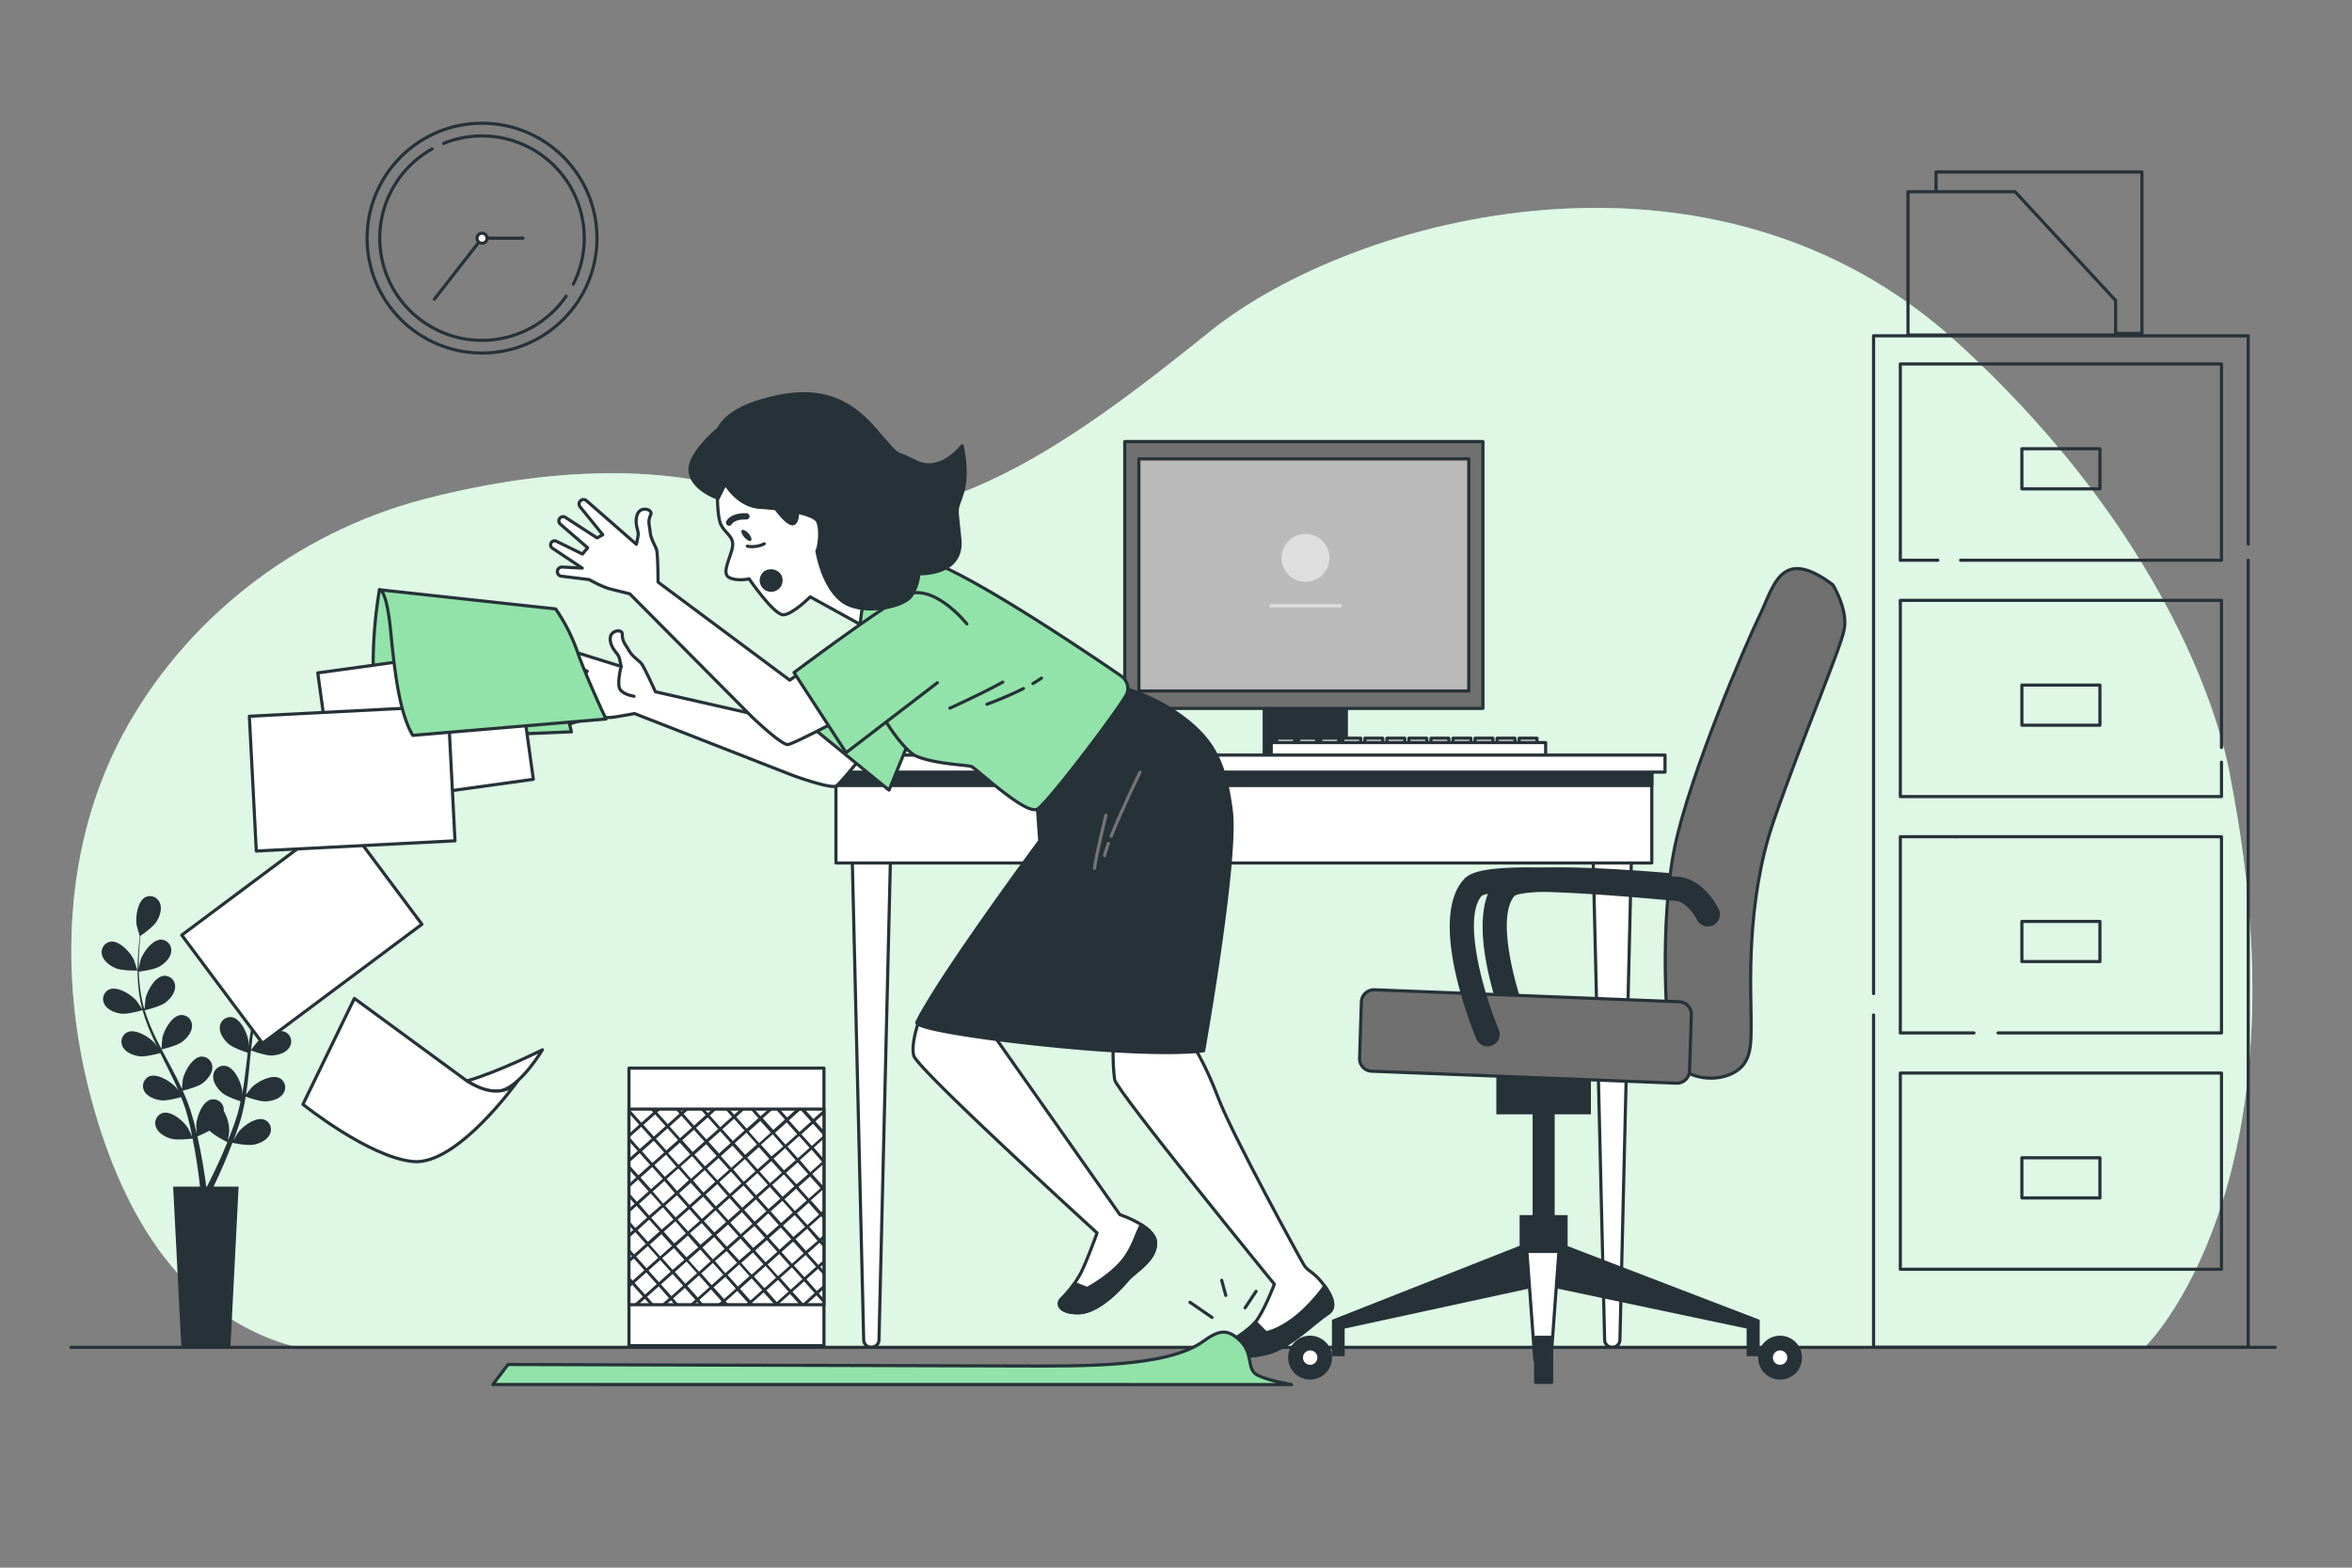 <svg xmlns="http://www.w3.org/2000/svg" viewBox="0 0 750 500"><rect x="0" y="0" width="750" height="500" fill="#808080" stroke="none"/><g id="background-simple"><path d="M711.38,248.87s-8.92-67.92-87-139.41-192.64-40.75-238.75-3.58-93.5,71.79-142.33,53.05c-33.12-12.71-74.49-8.48-108,.26C93.92,170,58.58,197.88,39.06,234.46c-18.66,35-20.14,76.74-10.38,114.39,9,34.58,27.35,70.84,66,80.87l.1,0H683.86S736.67,379,711.38,248.87Z" style="fill:#92E3A9"></path><path d="M711.38,248.87s-8.92-67.92-87-139.41-192.64-40.75-238.75-3.58-93.5,71.79-142.33,53.05c-33.12-12.71-74.49-8.48-108,.26C93.92,170,58.58,197.88,39.06,234.46c-18.66,35-20.14,76.74-10.38,114.39,9,34.58,27.35,70.84,66,80.87l.1,0H683.86S736.67,379,711.38,248.87Z" style="fill:#fff;opacity:0.7"></path></g><g id="paper-bin"><rect x="200.57" y="340.67" width="62.17" height="88.53" style="fill:#fff;stroke:#263238;stroke-linecap:round;stroke-linejoin:round"></rect><rect x="200.57" y="353.74" width="62.17" height="62.39" style="fill:#fff;stroke:#263238;stroke-linecap:round;stroke-linejoin:round"></rect><path d="M261.1,412.49l1.65-1.47v-1.28l-2.29,2-3.32-3.73,3.72-3.33,1.89,2.11V405.4l-1.18-1.31,1.18-1v-1.28l-1.81,1.62-3.33-3.73,3.73-3.33,1.41,1.58v-1.43l-.7-.78.7-.63v-1.28L261.41,395l-3.33-3.72,3.73-3.33.94,1v-1.43l-.23-.25.23-.2v-1.27l-.86.76-3.33-3.73,3.73-3.32.46.51v-2.2l-.39.34L259,374.44l3.72-3.31v-1.46L259.51,366l3.24-2.89v-2.42L260,357.64l2.77-2.47v-1.28l-3.4,3-2.85-3.19H254l-3,2.71-2.42-2.71h-1.28l3,3.35-3.72,3.33-3.33-3.73,3.3-2.95h-1.43L242.54,356l-2-2.24h-1.28l2.57,2.87-3.73,3.33-3.32-3.72,2.77-2.48h-1.43l-2,1.76-1.58-1.76h-1.28l2.15,2.4-3.73,3.33-3.33-3.73,2.25-2h-1.43L225.74,355l-1.16-1.29H223.3l1.73,1.93L221.3,359,218,355.27l1.72-1.53h-1.44l-.91.82-.74-.82h-1.27l1.29,1.45-3.72,3.33-3.33-3.73,1.18-1.05h-1.43l-.39.34-.3-.34h-1.28l.87,1-3.72,3.33-3.85-4.31h-.08v1.35l3.21,3.59-3.21,2.87V364l2.74,3.06-2.74,2.45v1.28l3.38-3,3.32,3.73-3.72,3.33-3-3.33V373l2.27,2.53-2.27,2v1.28l2.9-2.58,3.33,3.72-3.73,3.33-2.5-2.8v1.44l1.79,2-1.79,1.59v1.28L203,384.6l3.32,3.73-3.72,3.32-2-2.26v1.43l1.32,1.47-1.32,1.17v1.28l2-1.74,3.33,3.73-3.73,3.33-1.55-1.74v1.43l.84.94-.84.75v1.28l1.48-1.32,3.33,3.73-3.73,3.33-1.08-1.21v1.44l.37.4-.37.33v1.28l1-.9,3.33,3.73-2.9,2.59h1.43l2.11-1.88,1.68,1.88h1.28l-2.25-2.51,3.73-3.33L213.3,414l-2.37,2.11h1.44l1.57-1.4,1.25,1.4h1.28l-1.82-2,3.73-3.33,3.33,3.73-1.84,1.64h1.43l1-.93.83.93h1.28l-1.4-1.56,3.73-3.33,3.33,3.72-1.31,1.17h1.43l.51-.45.41.45h1.28l-1-1.09,3.72-3.33,3.33,3.73-.78.69h2.68l-.55-.62,3.72-3.32,3.33,3.72-.24.22h1.72l-.13-.14,3.73-3.33,3.1,3.47H257l3.36-3,2.36,2.63v-1.43Zm-.87-8.48-3.73,3.33-3.33-3.73,3.73-3.33Zm-14-26.08,3.73-3.33,3.33,3.73-3.73,3.33Zm6.58,8.8-3.72,3.33-3.33-3.73,3.73-3.32Zm-4-4.44-3.73,3.33-3.33-3.72,3.73-3.33Zm-4.44,4-3.73,3.33-3.32-3.73,3.72-3.33Zm-3.25-5.08-3.33-3.72,3.73-3.33,3.33,3.73Zm-.71.64-3.73,3.33-3.33-3.73,3.73-3.33Zm-4.44,4-3.73,3.33-3.33-3.72,3.73-3.33Zm-3.25-5.07L229.39,377l3.73-3.32,3.32,3.72Zm-.71.64-3.73,3.32L225,381l3.73-3.33Zm-4.44,4-3.73,3.33-3.33-3.73,3.73-3.33Zm-3.25-5.07L221,376.51l3.72-3.33,3.33,3.73Zm-.72.63-3.72,3.33-3.33-3.73,3.72-3.33Zm-7.69-1.11L212.58,376l3.73-3.33,3.33,3.72Zm3.26,5.08-3.73,3.32-3.33-3.72,3.73-3.33Zm-.48,8.4L215,396.57l-3.32-3.73,3.72-3.33Zm-2.62-4.36,3.73-3.33,3.33,3.72-3.73,3.33Zm7.69,1.11,3.33,3.72L223.37,397,220,393.31Zm.72-.64L228.2,386l3.33,3.73-3.73,3.33Zm7.69,1.11,3.33,3.73-3.73,3.32-3.33-3.72Zm.71-.64,3.72-3.32,3.33,3.72-3.72,3.33Zm7.69,1.11,3.33,3.73L240.17,398l-3.33-3.73Zm.71-.63L245,387l3.33,3.73L244.61,394Zm7.69,1.11,3.33,3.72-3.73,3.33-3.33-3.72Zm.71-.64,3.73-3.33,3.33,3.73L253,394.5Zm.48-8.4,3.72-3.33,3.33,3.73-3.73,3.33Zm.47-8.4,3.73-3.33,3.33,3.73L254,377.7Zm.48-8.4,3.72-3.33,3.33,3.72-3.73,3.33Zm2.61,4.36L250,373.26l-3.33-3.73,3.72-3.33Zm-4.44,4-3.72,3.33-3.33-3.73,3.73-3.32Zm-7.69-1.11-3.32-3.72,3.72-3.33,3.33,3.72Zm-.71.64-3.72,3.33L233.83,373l3.72-3.33Zm-7.69-1.11-3.33-3.73,3.73-3.33,3.33,3.73Zm-.71.63-3.73,3.33-3.33-3.72,3.73-3.33Zm-7.69-1.11-3.33-3.72,3.73-3.33,3.33,3.73Zm-.71.64-3.73,3.33L217,372.07l3.73-3.33Zm-7.69-1.11-3.33-3.73,3.73-3.33,3.32,3.73Zm-.71.64L212,375.32l-3.33-3.72,3.73-3.33Zm-.48,8.4-3.73,3.33L208.15,380l3.72-3.33Zm-.47,8.4L211,392.13l-3.33-3.73,3.73-3.33Zm-.48,8.4-3.72,3.33-3.33-3.73,3.72-3.32Zm.64.71,3.33,3.73L214.49,405l-3.33-3.73Zm.71-.63,3.73-3.33,3.32,3.73L218.93,401Zm7.69,1.11,3.33,3.72-3.73,3.33-3.33-3.72Zm.71-.64,3.73-3.33,3.33,3.73-3.73,3.33Zm7.69,1.11,3.33,3.73-3.73,3.33L228,402.19Zm.71-.63,3.73-3.33,3.33,3.72L235.73,402Zm7.69,1.11,3.33,3.72-3.72,3.33-3.33-3.73Zm.72-.64,3.72-3.33,3.33,3.73-3.73,3.33Zm7.69,1.11,3.32,3.73-3.72,3.33-3.33-3.73Zm.71-.64,3.72-3.32,3.33,3.72-3.72,3.33Zm11.49-3.56L257,398.94l-3.32-3.73,3.72-3.33Zm.48-8.4-3.73,3.33-3.33-3.73,3.73-3.33Zm.47-8.4-3.73,3.32-3.32-3.72,3.72-3.33Zm.47-8.41-3.72,3.33L255.07,370l3.73-3.32Zm.48-8.4-3.73,3.33-3.33-3.73,3.73-3.33Zm-7.29-8.16,3.32,3.72-3.72,3.33-3.33-3.73Zm-4.44,4,3.33,3.73-3.73,3.33-3.33-3.73Zm-1.11,7.69L246,368.82l-3.33-3.73,3.73-3.33Zm-7.29-8.16,3.32,3.72-3.72,3.33-3.33-3.73ZM241.36,365l-3.73,3.32-3.33-3.72,3.73-3.33Zm-7.3-8.17,3.33,3.73-3.72,3.33-3.33-3.73ZM233,364.54l-3.72,3.33-3.33-3.73,3.73-3.32Zm-7.29-8.16L229,360.1l-3.73,3.33-3.32-3.72Zm-1.11,7.69-3.72,3.33-3.33-3.73,3.72-3.33Zm-7.29-8.17,3.33,3.73L216.86,363l-3.33-3.73Zm-1.11,7.69-3.73,3.33-3.32-3.72,3.72-3.33Zm-7.29-8.16,3.33,3.73-3.73,3.32-3.33-3.72Zm-8.17,7.29,3.73-3.33,3.33,3.73L204,366.45Zm4,4.44,3.72-3.33,3.33,3.73L208,370.89Zm-.48,8.4,3.73-3.33,3.33,3.73-3.73,3.33Zm-.47,8.4,3.73-3.33,3.32,3.73L207,387.69Zm-.48,8.4L207,389l3.33,3.72-3.73,3.33Zm-.47,8.41,3.73-3.33,3.32,3.73-3.72,3.32Zm2.85,12.13-3.32-3.73,3.72-3.33,3.33,3.73Zm1.11-7.69,3.73-3.33,3.33,3.72-3.73,3.33Zm7.3,8.16-3.33-3.73,3.72-3.32,3.33,3.72Zm1.11-7.69,3.72-3.33,3.33,3.73-3.73,3.33Zm7.29,8.16-3.33-3.72,3.73-3.33,3.32,3.73Zm1.11-7.69,3.72-3.32,3.33,3.72-3.72,3.33Zm7.29,8.17-3.33-3.73,3.73-3.33,3.33,3.73Zm1.11-7.69,3.73-3.33L239,407l-3.72,3.32Zm7.29,8.16-3.33-3.72,3.73-3.33,3.33,3.72Zm1.11-7.69,3.73-3.33,3.33,3.73-3.73,3.33Zm7.29,8.17-3.32-3.73,3.72-3.33,3.33,3.73Zm1.11-7.69,3.73-3.33,3.33,3.73-3.73,3.32Zm7.3,8.16L252.7,412l3.72-3.32,3.33,3.72Z" style="fill:#263238"></path></g><g id="file-cabinet"><polyline points="597.44 316.89 597.44 107.1 716.91 107.1 716.91 173.55" style="fill:none;stroke:#263238;stroke-linecap:round;stroke-linejoin:round"></polyline><polyline points="716.91 178.67 716.91 429.72 597.44 429.72 597.44 323.72" style="fill:none;stroke:#263238;stroke-linecap:round;stroke-linejoin:round"></polyline><polyline points="617.94 178.68 605.97 178.68 605.97 116.09 708.38 116.09 708.38 178.68 625.19 178.68" style="fill:none;stroke:#263238;stroke-linecap:round;stroke-linejoin:round"></polyline><rect x="644.73" y="143.12" width="24.89" height="12.8" style="fill:none;stroke:#263238;stroke-linecap:round;stroke-linejoin:round"></rect><polyline points="708.38 243.09 708.38 254.06 605.97 254.06 605.97 191.48 708.38 191.48 708.38 238.4" style="fill:none;stroke:#263238;stroke-linecap:round;stroke-linejoin:round"></polyline><rect x="644.73" y="218.5" width="24.89" height="12.8" style="fill:none;stroke:#263238;stroke-linecap:round;stroke-linejoin:round"></rect><polyline points="629.46 329.44 605.97 329.44 605.97 266.86 623.48 266.86" style="fill:none;stroke:#263238;stroke-linecap:round;stroke-linejoin:round"></polyline><polyline points="623.48 266.86 708.38 266.86 708.38 329.44 637.13 329.44" style="fill:none;stroke:#263238;stroke-linecap:round;stroke-linejoin:round"></polyline><rect x="644.73" y="293.88" width="24.89" height="12.8" style="fill:none;stroke:#263238;stroke-linecap:round;stroke-linejoin:round"></rect><rect x="605.97" y="342.24" width="102.41" height="62.58" style="fill:none;stroke:#263238;stroke-linecap:round;stroke-linejoin:round"></rect><rect x="644.73" y="369.27" width="24.89" height="12.8" style="fill:none;stroke:#263238;stroke-linecap:round;stroke-linejoin:round"></rect><polygon points="674.62 106.86 674.62 95.83 642.57 61.16 608.42 61.16 608.42 106.86 674.62 106.86" style="fill:none;stroke:#263238;stroke-linecap:round;stroke-linejoin:round"></polygon><polyline points="617.36 60.63 617.36 54.85 683.02 54.85 683.02 106.34 674.62 106.34" style="fill:none;stroke:#263238;stroke-linecap:round;stroke-linejoin:round"></polyline></g><g id="Device"><rect x="403.13" y="223.67" width="26.19" height="19.2" style="fill:#263238;stroke:#263238;stroke-linecap:round;stroke-linejoin:round"></rect><rect x="358.66" y="140.83" width="114.21" height="85.1" style="fill:#707070;stroke:#263238;stroke-linecap:round;stroke-linejoin:round"></rect><rect x="363.16" y="146.36" width="105.2" height="74.03" style="fill:#bababa;stroke:#263238;stroke-linecap:round;stroke-linejoin:round"></rect><circle cx="416.29" cy="177.92" r="7.64" style="fill:#dedede"></circle><line x1="404.83" y1="193.2" x2="427.76" y2="193.2" style="fill:none;stroke:#dedede;stroke-miterlimit:10"></line><rect x="407.12" y="235.45" width="5.7" height="1.39" style="fill:#fff;stroke:#263238;stroke-linecap:round;stroke-linejoin:round"></rect><rect x="414.14" y="235.45" width="5.7" height="1.39" style="fill:#fff;stroke:#263238;stroke-linecap:round;stroke-linejoin:round"></rect><rect x="421.17" y="235.45" width="5.7" height="1.39" style="fill:#fff;stroke:#263238;stroke-linecap:round;stroke-linejoin:round"></rect><rect x="428.2" y="235.45" width="5.7" height="1.39" style="fill:#fff;stroke:#263238;stroke-linecap:round;stroke-linejoin:round"></rect><rect x="435.22" y="235.45" width="5.7" height="1.39" style="fill:#fff;stroke:#263238;stroke-linecap:round;stroke-linejoin:round"></rect><rect x="442.25" y="235.45" width="5.7" height="1.39" style="fill:#fff;stroke:#263238;stroke-linecap:round;stroke-linejoin:round"></rect><rect x="449.27" y="235.45" width="5.7" height="1.39" style="fill:#fff;stroke:#263238;stroke-linecap:round;stroke-linejoin:round"></rect><rect x="456.3" y="235.45" width="5.7" height="1.39" style="fill:#fff;stroke:#263238;stroke-linecap:round;stroke-linejoin:round"></rect><rect x="463.33" y="235.45" width="5.7" height="1.39" style="fill:#fff;stroke:#263238;stroke-linecap:round;stroke-linejoin:round"></rect><rect x="470.35" y="235.45" width="5.7" height="1.39" style="fill:#fff;stroke:#263238;stroke-linecap:round;stroke-linejoin:round"></rect><rect x="477.38" y="235.45" width="5.7" height="1.39" style="fill:#fff;stroke:#263238;stroke-linecap:round;stroke-linejoin:round"></rect><rect x="484.41" y="235.45" width="5.7" height="1.39" style="fill:#fff;stroke:#263238;stroke-linecap:round;stroke-linejoin:round"></rect><rect x="405.37" y="236.84" width="87.5" height="4.3" style="fill:#fff;stroke:#263238;stroke-linecap:round;stroke-linejoin:round"></rect></g><g id="Desk"><path d="M277.85,429.72h0a2.45,2.45,0,0,1-2.44-2.39l-3.75-157.79h12.39l-3.76,157.79A2.44,2.44,0,0,1,277.85,429.72Z" style="fill:#fff;stroke:#263238;stroke-linecap:round;stroke-linejoin:round"></path><path d="M514.12,429.72h0a2.44,2.44,0,0,1-2.44-2.39l-3.76-157.79h12.4l-3.76,157.79A2.45,2.45,0,0,1,514.12,429.72Z" style="fill:#fff;stroke:#263238;stroke-linecap:round;stroke-linejoin:round"></path><rect x="266.57" y="243.25" width="260.15" height="31.99" style="fill:#fff;stroke:#263238;stroke-linecap:round;stroke-linejoin:round"></rect><rect x="266.57" y="243.25" width="260.15" height="7.3" style="fill:#263238;stroke:#263238;stroke-linecap:round;stroke-linejoin:round"></rect><rect x="262.34" y="240.83" width="268.6" height="5.43" style="fill:#fff;stroke:#263238;stroke-linecap:round;stroke-linejoin:round"></rect></g><g id="Chair"><path d="M484.84,333.25a3.27,3.27,0,0,0,1.29-.26,3.35,3.35,0,0,0,1.81-4.39c-5.41-13.05-11.63-36.35-5.26-43.3,1.49-1,10.44-3.19,58.7,1.23l3.52.31c3.37.26,6.25,4.56,7,6a3.37,3.37,0,1,0,6-3c-.47-.93-4.79-9.14-12.49-9.74-.64,0-1.82-.15-3.42-.3-51.43-4.72-61.29-2.34-64.28.92-11.33,12.36,2.41,46.57,4,50.43A3.37,3.37,0,0,0,484.84,333.25Z" style="fill:#263238;stroke:#263238;stroke-linecap:round;stroke-linejoin:round"></path><path d="M584.46,186.52s4.94,7.91,3.59,14.42-13.48,34.87-22.47,60.9-7.19,54.4-7.19,62.77.45,14.41-5.84,17.67-16.18,1.39-18.88-4.65-4.49-44.64.45-67.88,22.47-64.16,27-73.46S567.83,174,584.46,186.52Z" style="opacity:0.25"></path><path d="M584.46,186.52s4.94,7.91,3.59,14.42-13.48,34.87-22.47,60.9-7.19,54.4-7.19,62.77.45,14.41-5.84,17.67-16.18,1.39-18.88-4.65-4.49-44.64.45-67.88,22.47-64.16,27-73.46S567.83,174,584.46,186.52Z" style="fill:#707070;stroke:#263238;stroke-linecap:round;stroke-linejoin:round"></path><rect x="489.21" y="336.85" width="6.03" height="58.12" transform="translate(984.46 731.81) rotate(180)" style="fill:#263238;stroke:#263238;stroke-linecap:round;stroke-linejoin:round"></rect><polygon points="484.57 397.33 484.57 387.54 499.88 387.54 499.88 397.43 561.13 420.95 561.13 432.55 556.96 432.55 556.96 423.73 492.01 410.01 428.78 423.73 428.78 432.55 424.72 432.55 424.72 420.95 484.57 397.33" style="fill:#263238"></polygon><rect x="477.15" y="336.85" width="30.16" height="18.56" transform="translate(984.46 692.25) rotate(180)" style="fill:#263238"></rect><circle cx="567.63" cy="433.01" r="6.5" style="fill:#263238;stroke:#263238;stroke-linecap:round;stroke-linejoin:round"></circle><path d="M564.84,433a2.79,2.79,0,1,1,2.79,2.79A2.78,2.78,0,0,1,564.84,433Z" style="fill:#fff;stroke:#263238;stroke-linecap:round;stroke-linejoin:round"></path><path d="M411.26,433a6.5,6.5,0,1,1,6.5,6.5A6.49,6.49,0,0,1,411.26,433Z" style="fill:#263238;stroke:#263238;stroke-linecap:round;stroke-linejoin:round"></path><path d="M415,433a2.79,2.79,0,1,1,2.79,2.79A2.78,2.78,0,0,1,415,433Z" style="fill:#fff;stroke:#263238;stroke-linecap:round;stroke-linejoin:round"></path><polygon points="489.44 433.94 494.55 433.94 497.1 399.14 486.89 399.14 489.44 433.94" style="fill:#fff;stroke:#263238;stroke-linecap:round;stroke-linejoin:round"></polygon><rect x="489.68" y="426.52" width="5.1" height="14.38" transform="translate(984.46 867.42) rotate(180)" style="fill:#263238;stroke:#263238;stroke-linecap:round;stroke-linejoin:round"></rect><path d="M437.46,341.65l97.13,3.82a4.05,4.05,0,0,0,4.17-3.92l.57-17.88a4,4,0,0,0-3.92-4.17l-97.13-3.82a4.05,4.05,0,0,0-4.17,3.92l-.57,17.88A4,4,0,0,0,437.46,341.65Z" style="opacity:0.25"></path><path d="M437.46,341.65l97.13,3.82a4.05,4.05,0,0,0,4.17-3.92l.57-17.88a4,4,0,0,0-3.92-4.17l-97.13-3.82a4.05,4.05,0,0,0-4.17,3.92l-.57,17.88A4,4,0,0,0,437.46,341.65Z" style="fill:#707070;stroke:#263238;stroke-linecap:round;stroke-linejoin:round"></path><path d="M474.37,333.25a3.22,3.22,0,0,0,1.28-.26,3.36,3.36,0,0,0,1.82-4.39c-5.42-13.05-11.64-36.35-5.27-43.3,1.49-1,10.45-3.19,58.71,1.23l3.52.31c3.37.26,6.25,4.56,7,6a3.37,3.37,0,1,0,6-3c-.47-.93-4.79-9.14-12.5-9.74-.63,0-1.81-.15-3.41-.3-51.43-4.72-61.29-2.34-64.29.92-11.33,12.36,2.41,46.57,4,50.43A3.37,3.37,0,0,0,474.37,333.25Z" style="fill:#263238;stroke:#263238;stroke-linecap:round;stroke-linejoin:round"></path></g><g id="Clock"><circle cx="153.71" cy="75.95" r="36.65" style="fill:none;stroke:#263238;stroke-linecap:round;stroke-linejoin:round"></circle><path d="M137.79,47.5a32.6,32.6,0,1,0,42.76,46.94" style="fill:none;stroke:#263238;stroke-linecap:round;stroke-linejoin:round"></path><path d="M182.83,90.61a32.61,32.61,0,0,0-41.38-44.87" style="fill:none;stroke:#263238;stroke-linecap:round;stroke-linejoin:round"></path><line x1="155.31" y1="75.95" x2="166.77" y2="75.95" style="fill:none;stroke:#263238;stroke-linecap:round;stroke-linejoin:round"></line><line x1="153.71" y1="75.95" x2="138.5" y2="95.43" style="fill:none;stroke:#263238;stroke-linecap:round;stroke-linejoin:round"></line><path d="M155.31,76a1.6,1.6,0,1,0-1.6,1.59A1.59,1.59,0,0,0,155.31,76Z" style="fill:#fff;stroke:#263238;stroke-linecap:round;stroke-linejoin:round"></path></g><g id="Plant"><path d="M87.43,309.85s.91-3.32.94-3.54c.35-2.52-.45-7.6-3-8.84a3.37,3.37,0,0,0-4.59,2c-.69,1.89.18,4.21,1.22,5.8C83.19,307.19,87.42,309.85,87.43,309.85Z" style="fill:#263238"></path><path d="M36.82,308.75c2,.9,7,.78,7,.78s-1.07-3.27-1.17-3.47c-1.09-2.3-4.56-6.09-7.39-5.71a3.38,3.38,0,0,0-2.71,4.23C33.07,306.54,35.08,308,36.82,308.75Z" style="fill:#263238"></path><path d="M102.36,291.72c-2.83-.3-6.2,3.58-7.24,5.91-.09.2-1.12,3.5-1.07,3.5h.06c-.54.61-1.11,1.27-1.71,2-1.11,1.36-2.35,2.91-3.59,4.69a59.39,59.39,0,0,0-3.71,5.92,44,44,0,0,0-3.18,7.15s0,.06,0,.09c0-.84,0-3.17-.05-3.35-.33-2.53-2.44-7.21-5.25-7.73a3.38,3.38,0,0,0-3.89,3.17c-.16,2,1.29,4,2.71,5.28,1.6,1.43,6,2.81,6.39,2.92A59.63,59.63,0,0,0,79.94,329c-.27,1.52-.5,3.07-.71,4.62,0-.72,0-1.37,0-1.46-.32-2.52-2.44-7.21-5.24-7.73a3.37,3.37,0,0,0-3.89,3.17c-.17,2,1.29,4,2.71,5.28S78,335.44,79,335.76c-.07.6-.15,1.19-.22,1.79-.34,2.86-.67,5.72-1.08,8.51-.14,1-.32,1.95-.49,2.91,0-.64,0-1.18,0-1.26-.33-2.53-2.44-7.21-5.24-7.73A3.37,3.37,0,0,0,68,343.15c-.17,2,1.29,4,2.7,5.28s4.84,2.42,6,2.8c-.21,1-.41,2-.66,2.91-.18.64-.31,1.27-.53,1.9s-.41,1.26-.6,1.88c-.43,1.17-.87,2.39-1.31,3.53-.31.79-.61,1.54-.92,2.3.16-1,.42-2.9.42-3.06a13,13,0,0,0-1.76-6.37,3.78,3.78,0,0,0,0-.75,3.38,3.38,0,0,0-4.13-2.86c-2.75.73-4.5,5.57-4.63,8.11,0,.15.09,1.79.17,2.82-.14-.6-.27-1.19-.42-1.8-.29-1.22-.61-2.43-1-3.73l-.57-1.88c-.18-.63-.45-1.28-.67-1.93-.54-1.49-1.17-3-1.83-4.45,1.07-.26,4.84-1.22,6.35-2.38s3.11-3.05,3.1-5.06A3.38,3.38,0,0,0,64.09,337c-2.83.31-5.29,4.83-5.8,7.32,0,.15-.2,2-.28,3-.4-.89-.8-1.77-1.24-2.66-1.27-2.55-2.63-5.09-4-7.63-.42-.78-.82-1.56-1.23-2.34.39-.09,4.89-1.13,6.59-2.44,1.51-1.15,3.11-3.05,3.1-5.06a3.38,3.38,0,0,0-3.65-3.45c-2.83.31-5.29,4.82-5.81,7.31,0,.19-.27,2.82-.3,3.5-.89-1.72-1.77-3.44-2.56-5.17a60.07,60.07,0,0,1-2.78-7.19c.18,0,4.89-1.11,6.63-2.44,1.51-1.16,3.1-3.05,3.09-5.07a3.37,3.37,0,0,0-3.64-3.45c-2.84.31-5.3,4.82-5.81,7.32,0,.16-.22,2.17-.28,3.12l-.16,0A43.09,43.09,0,0,1,44.54,314c-.16-1.42-.24-2.78-.28-4.11.9-.11,5-.65,6.7-1.68s3.42-2.69,3.63-4.69a3.37,3.37,0,0,0-3.24-3.83c-2.85,0-5.79,4.21-6.58,6.63,0,.13-.33,1.52-.52,2.53,0-.6,0-1.22,0-1.79,0-2.16.14-4.13.28-5.88.08-1,.18-1.89.28-2.72.82-.57,4.12-2.9,5.13-4.56s1.8-4,1.06-5.84a3.37,3.37,0,0,0-4.64-1.91c-2.53,1.31-3.2,6.41-2.78,8.92,0,.22,1,3.55,1,3.52l.05,0c-.11.81-.22,1.67-.32,2.62-.17,1.74-.35,3.72-.4,5.88a59.66,59.66,0,0,0,.16,7,43.86,43.86,0,0,0,1.3,7.72l0,.08c-.45-.7-1.77-2.63-1.89-2.76-1.66-1.93-6-4.67-8.64-3.56a3.38,3.38,0,0,0-1.49,4.8c1,1.76,3.29,2.63,5.17,2.91,2.12.31,6.59-1,6.94-1.09a60.25,60.25,0,0,0,2.71,7.49c.61,1.42,1.28,2.83,2,4.24-.41-.59-.78-1.12-.84-1.19-1.66-1.93-6-4.67-8.64-3.55a3.37,3.37,0,0,0-1.49,4.79c1,1.76,3.29,2.63,5.17,2.91s5.74-.75,6.75-1l.8,1.62c1.29,2.57,2.59,5.14,3.79,7.69.42.9.81,1.8,1.19,2.7-.36-.53-.67-1-.72-1-1.67-1.93-6-4.67-8.64-3.56A3.39,3.39,0,0,0,46,348c1,1.76,3.29,2.63,5.18,2.91s5.36-.66,6.56-1c.37.94.74,1.87,1.06,2.79.2.64.43,1.23.6,1.88s.35,1.27.53,1.9c.29,1.22.6,2.47.86,3.67.18.83.34,1.62.5,2.42-.41-.9-1.25-2.65-1.34-2.78-1.35-2.16-5.23-5.53-8-4.82a3.37,3.37,0,0,0-2.2,4.51c.69,1.89,2.85,3.1,4.67,3.66,2,.61,6.43.05,7,0,.26,1.32.51,2.61.72,3.83.75,4.24,1.21,7.79,1.49,10.28.06.44.1.83.14,1.21H55.21l2.62,51.07H73.48l2.61-51.07h-8l.18-.37c1.09-2.29,2.62-5.57,4.26-9.59.52-1.26,1-2.63,1.59-4,.53.11,4.92,1,7,.54,1.86-.42,4.1-1.46,4.93-3.3a3.36,3.36,0,0,0-1.86-4.66c-2.7-.91-6.82,2.16-8.33,4.21-.09.12-.91,1.54-1.42,2.44.22-.57.43-1.13.65-1.73.43-1.17.82-2.36,1.25-3.63q.28-.93.57-1.89c.2-.62.33-1.31.51-2,.36-1.54.66-3.13.92-4.73,1,.38,4.71,1.66,6.62,1.52s4.27-.83,5.37-2.51a3.37,3.37,0,0,0-1.13-4.89c-2.54-1.31-7.08,1.1-8.88,2.9-.11.11-1.26,1.54-1.88,2.34.15-1,.31-1.92.43-2.9.35-2.83.62-5.7.89-8.56.09-.88.19-1.75.28-2.63.36.14,4.7,1.76,6.83,1.61,1.9-.14,4.28-.83,5.38-2.52a3.37,3.37,0,0,0-1.14-4.89c-2.53-1.31-7.07,1.1-8.88,2.9-.13.13-1.78,2.2-2.18,2.74.21-1.92.43-3.84.72-5.72a59.4,59.4,0,0,1,1.64-7.53c.17.07,4.7,1.77,6.88,1.62,1.9-.13,4.28-.83,5.37-2.52a3.36,3.36,0,0,0-1.13-4.89c-2.53-1.3-7.07,1.1-8.88,2.9-.12.12-1.38,1.69-2,2.45l-.14-.07a42.71,42.71,0,0,1,3-7.15c.65-1.27,1.34-2.45,2-3.57.81.4,4.53,2.21,6.51,2.28s4.34-.35,5.62-1.91a3.37,3.37,0,0,0-.59-5c-2.37-1.58-7.15.32-9.14,1.9-.11.09-1.11,1.09-1.83,1.83.32-.51.64-1,1-1.51,1.19-1.8,2.4-3.37,3.47-4.75.62-.78,1.2-1.48,1.74-2.12,1,0,5-.14,6.8-1s3.69-2.31,4.1-4.28A3.38,3.38,0,0,0,102.36,291.72ZM71,367.87c-1.71,3.94-3.29,7.16-4.42,9.39l-.62,1.22h-.19c-.06-.44-.12-.92-.19-1.45-.35-2.51-.89-6.09-1.74-10.35-.26-1.34-.57-2.78-.9-4.24a38.11,38.11,0,0,0,3.89-1.84c1.46,1.58,5.2,3.43,5.68,3.67C72,365.52,71.48,366.73,71,367.87Z" style="fill:#263238"></path><path d="M36.82,308.75c2,.9,7,.78,7,.78s-1.07-3.27-1.17-3.47c-1.09-2.3-4.56-6.09-7.39-5.71a3.38,3.38,0,0,0-2.71,4.23C33.07,306.54,35.08,308,36.82,308.75Z" style="fill:#263238;opacity:0.3"></path><path d="M87.43,309.85s.91-3.32.94-3.54c.35-2.52-.45-7.6-3-8.84a3.37,3.37,0,0,0-4.59,2c-.69,1.89.18,4.21,1.22,5.8C83.19,307.19,87.42,309.85,87.43,309.85Z" style="fill:#263238;opacity:0.3"></path></g><g id="Floor"><line x1="725.52" y1="429.72" x2="22.64" y2="429.72" style="fill:none;stroke:#263238;stroke-linecap:round;stroke-linejoin:round"></line></g><g id="Character"><path d="M293.82,323.4s-3.63,9-2.42,13.34,58.43,56.49,58.43,56.49-3.15,8.73-5.09,12.61a34.84,34.84,0,0,1-6.3,8.49c-1.46,1.45-.73,4.36,5.33,4.36s12.85-7,15.52-10.18,8.73-6.06,9.21-11.64-11.39-9.46-11.39-9.46l-40.25-57.22,9.21-9.46-27.64-1.21Z" style="fill:#fff;stroke:#263238;stroke-linecap:round;stroke-linejoin:round"></path><path d="M359.29,408.51c2.67-3.15,8.73-6.06,9.21-11.64.22-2.48-2-4.62-4.55-6.24-1.45,2.5-2.36,6.37-5.14,10.36-3.88,5.58-12.13,9.94-12.13,9.94l-4.06-1.58a38.36,38.36,0,0,1-4.18,5c-1.46,1.45-.73,4.36,5.33,4.36S356.62,411.66,359.29,408.51Z" style="fill:#263238;stroke:#263238;stroke-linecap:round;stroke-linejoin:round"></path><path d="M355.79,321.43s-1.67,13.35-.35,22.92c.46,3.34,50.92,65.23,50.92,65.23s-3.15,8.48-6.06,12.12-10.67,7.27-10.43,9.21,6.79,2.43,14.07.73S419.7,421.21,423.33,419s.49-7.27-2.18-10.42-4.12-3.16-5.33-5.1-22.8-41.46-27.16-52.85-7.52-16-7.52-16L379,331.5Z" style="fill:#fff;stroke:#263238;stroke-linecap:round;stroke-linejoin:round"></path><path d="M423.33,419c3.06-1.83,1.31-5.73-.91-8.8a55.34,55.34,0,0,1-5.39,6.38c-7.28,7.51-13.34,8.48-13.34,8.48l-3.39-3.39c-2.91,3.64-10.67,7.27-10.43,9.21s6.79,2.43,14.07.73S419.7,421.21,423.33,419Z" style="fill:#263238;stroke:#263238;stroke-linecap:round;stroke-linejoin:round"></path><path d="M299.47,195.32s-8.93-7.35-14.91-1.55S259,232,259,232l-50-11.37s-3.64-8.15-4.63-9.19-2.85-2.18-3.94-4.17-2-2.56-2-5.06c0-1.73-4.09-1.26-3.84,1.79s2.52,4.33,2.89,5.83.6,2.72.6,2.72l-19.78-6.16a1.39,1.39,0,0,0-1.8,1.39h0a1.4,1.4,0,0,0,.75,1.17l10,5.13L186,215.71l-11.68-1.85a1.32,1.32,0,0,0-1.53,1.41h0a1.32,1.32,0,0,0,.93,1.16l10.82,3.3-.68,2.49-9.09-.37a1.26,1.26,0,0,0-1.29,1.39h0a1.25,1.25,0,0,0,1,1.09l11.07,1.93-5.87,2.24a1.43,1.43,0,0,0-.49,2.35h0a1.43,1.43,0,0,0,1.42.35l8.39-2.55a35,35,0,0,0,6.56.11c2.18-.34,6.8-1.17,6.8-1.17L253,247.38s11.46,4.16,13.58,3.34,31.93-39.59,31.93-39.59" style="fill:#fff;stroke:#263238;stroke-linecap:round;stroke-linejoin:round"></path><path d="M275.24,205.78,259,232l24.49,20,13.12-32.1S285.94,187.48,275.24,205.78Z" style="fill:#92E3A9;stroke:#263238;stroke-linecap:round;stroke-linejoin:round"></path><path d="M198.05,212.59s-1.54,5.95-.17,7.52,4.3,1.95,4.3,1.95" style="fill:none;stroke:#263238;stroke-linecap:round;stroke-linejoin:round"></path><path d="M228.78,156.41s-.23,8.26,1.14,11,4.13,3.67,3.68,6.89-3.68,8.49-1.15,9.86,6.42.46,6.42.46,8,11.7,11,11.47,8.49-5.73,8.49-5.73l15.83,8.72,5.05-14s9.63-6.65-13.31-26.39-34.88-10.78-34.88-10.78Z" style="fill:#fff;stroke:#263238;stroke-linecap:round;stroke-linejoin:round"></path><path d="M238.72,170.15c.8.93,1.15,1.95.77,2.28s-1.35-.14-2.16-1.07-1.16-2-.77-2.28S237.91,169.22,238.72,170.15Z" style="fill:#263238"></path><path d="M248.92,183.05a3.65,3.65,0,1,1-5.42-.69A3.88,3.88,0,0,1,248.92,183.05Z" style="fill:#263238"></path><path d="M232.49,166.69s.92-2.16,5.53-2" style="fill:none;stroke:#263238;stroke-linecap:round;stroke-linejoin:round;stroke-width:2px"></path><path d="M238.33,174.21a8.6,8.6,0,0,0,5.37-.77" style="fill:none;stroke:#263238;stroke-linecap:round;stroke-linejoin:round"></path><path d="M330.82,258l.73,10.19S300,310.76,292.39,326c-1.25,2.5,34.2,7.18,58.69,8.88s32.73.24,32.73.24,10.78-60.62,8.84-76.38-6.06-22.79-15.27-29.82a61.66,61.66,0,0,0-19.64-9.7Z" style="fill:#263238;stroke:#263238;stroke-linecap:round;stroke-linejoin:round"></path><path d="M353.45,269a38.33,38.33,0,0,0-1.22,3.87" style="fill:none;stroke:#757575;stroke-linecap:round;stroke-linejoin:round"></path><path d="M363.52,246.31s-5.82,11.88-9.19,20.4" style="fill:none;stroke:#757575;stroke-linecap:round;stroke-linejoin:round"></path><path d="M352.64,260s-3.23,13.29-3.63,16.92" style="fill:none;stroke:#757575;stroke-linecap:round;stroke-linejoin:round"></path><path d="M276.51,185.29s-3.64,16.49-2.42,25.46,12.36,28.13,18.42,30.55,15.76,2.67,17.22,3.16,17.46,15.76,21.09,13.57,28.13-34.67,28.62-37.09a4.83,4.83,0,0,0-1.94-5.34c-1.7-1.21-26.43-18.18-44.38-28.37s-20.85-9.7-26.67-7.76A29.91,29.91,0,0,0,276.51,185.29Z" style="fill:#92E3A9;stroke:#263238;stroke-linecap:round;stroke-linejoin:round"></path><path d="M302.89,225.86s9.57-4.28,16.87-8.31" style="fill:none;stroke:#263238;stroke-linecap:round;stroke-linejoin:round"></path><path d="M329.38,218a31.15,31.15,0,0,0,2.72-1.73" style="fill:none;stroke:#263238;stroke-linecap:round;stroke-linejoin:round"></path><path d="M314.72,224.61a116.9,116.9,0,0,0,11.63-5" style="fill:none;stroke:#263238;stroke-linecap:round;stroke-linejoin:round"></path><path d="M304.74,199.36s-5.31-10.55-13.28-7.61-39.63,25.18-39.63,25.18l-42-31.28s0-9.1-.51-10.48-1.77-3.21-2-5.52-.83-3.23.2-5.56c.71-1.61-3.3-2.87-4.32.08s.56,5.08.29,6.63-.57,2.79-.57,2.79L187,159.68a1.4,1.4,0,0,0-2.24.55h0a1.41,1.41,0,0,0,.21,1.4l7.24,8.93-1.83,1L180.28,165a1.35,1.35,0,0,0-2,.69h0a1.34,1.34,0,0,0,.39,1.47l8.72,7.55-1.65,2-8.33-4.09a1.28,1.28,0,0,0-1.78.77h0a1.28,1.28,0,0,0,.51,1.44l9.53,6.36-6.4-.33a1.46,1.46,0,0,0-1.43,2h0a1.44,1.44,0,0,0,1.18.91l8.89,1.09a36.18,36.18,0,0,0,6.07,2.82c2.17.57,6.83,1.71,6.83,1.71l39.07,39.36s9,8.62,11.28,8.73,46.15-23.76,46.15-23.76" style="fill:#fff;stroke:#263238;stroke-linecap:round;stroke-linejoin:round"></path><path d="M308.31,199s-11-13.94-20.2-8.87-34.92,24.37-34.92,24.37l16.62,25.55,29.1-22.3" style="fill:#92E3A9;stroke:#263238;stroke-linecap:round;stroke-linejoin:round"></path><path d="M306.85,157.31c2.06-6.42-.06-15.13-.06-15.13s-6.88,9.18-14.91,5-3.44.46-13.54-11-21.49-12.77-36.71-8c-10.33,3.21-12.39,8.49-12.39,8.49s-9.87,8-9.18,13.76,8.95,8.49,8.95,8.49l2.29-4.59s4,7,10.91,7.46c2.09.14,4.52.37,6.92.69l-1.46.13s3.82,5.18,5.46,4.36c1-.51,1.19-2.31,1.17-3.58,3.33.74,5.93,1.74,6.47,3,1.15,2.75.41,8.36-.27,9.28,0,0,1.55,10.75,7.74,15.8s20.2,2.29,22.49-1.61A15,15,0,0,0,293,183s14.23.68,13.08-11S304.78,163.74,306.85,157.31Z" style="fill:#263238;stroke:#263238;stroke-linecap:round;stroke-linejoin:round"></path></g><g id="Papers"><path d="M121,188.1a144.54,144.54,0,0,0-2,22.2c0,10.87,3.4,25.6,3.4,25.6l59.81-2.49s-6.34-26.51-7-31.27a56.31,56.31,0,0,1-.68-7l-48.71-5.67Z" style="fill:#92E3A9;stroke:#263238;stroke-linecap:round;stroke-linejoin:round"></path><rect x="103.97" y="210.07" width="63.44" height="43.05" transform="translate(-30.5 20.81) rotate(-7.89)" style="fill:#fff;stroke:#263238;stroke-linecap:round;stroke-linejoin:round"></rect><rect x="64.53" y="274.98" width="63.44" height="43.05" transform="translate(-158.28 116.53) rotate(-36.75)" style="fill:#fff;stroke:#263238;stroke-linecap:round;stroke-linejoin:round"></rect><rect x="80.59" y="226.78" width="63.44" height="43.05" transform="translate(-12.64 6.11) rotate(-2.95)" style="fill:#fff;stroke:#263238;stroke-linecap:round;stroke-linejoin:round"></rect><path d="M121,188.1s2.26-.68,3.62,13.59,3,26.05,7,32.85l61.62-5.21s-6.11-12.91-9.06-21.3a56.58,56.58,0,0,0-7-13.82Z" style="fill:#92E3A9;stroke:#263238;stroke-linecap:round;stroke-linejoin:round"></path><path d="M148.9,344.76s6.37,4.44,11.15,3.06c6.28-1.82,12.92-13,12.92-13S159.1,341.81,148.9,344.76Z" style="fill:#fff;stroke:#263238;stroke-linecap:round;stroke-linejoin:round"></path><path d="M148.9,344.76,113,318.44l-16.4,33.78s21,16.88,35.1,18.24S165,344.87,165,344.87,160.4,352,148.9,344.76Z" style="fill:#fff;stroke:#263238;stroke-linecap:round;stroke-linejoin:round"></path></g><g id="Carpet"><path d="M383.65,427.83c4.76-3.43,7.62-4.34,11.8-.23l.13.13c4.22,4.22,1.78,9,5.4,10.86s10.86,3,10.86,3H157.15L162,435.2l162.58.46C345.37,435.72,372.17,436.1,383.65,427.83Z" style="fill:#92E3A9;stroke:#263238;stroke-linecap:round;stroke-linejoin:round"></path><line x1="379.47" y1="415.36" x2="386.49" y2="420.19" style="fill:none;stroke:#263238;stroke-linecap:round;stroke-linejoin:round"></line><line x1="389.57" y1="408.34" x2="390.88" y2="413.17" style="fill:none;stroke:#263238;stroke-linecap:round;stroke-linejoin:round"></line><line x1="400.54" y1="411.85" x2="397.03" y2="417.12" style="fill:none;stroke:#263238;stroke-linecap:round;stroke-linejoin:round"></line></g></svg>